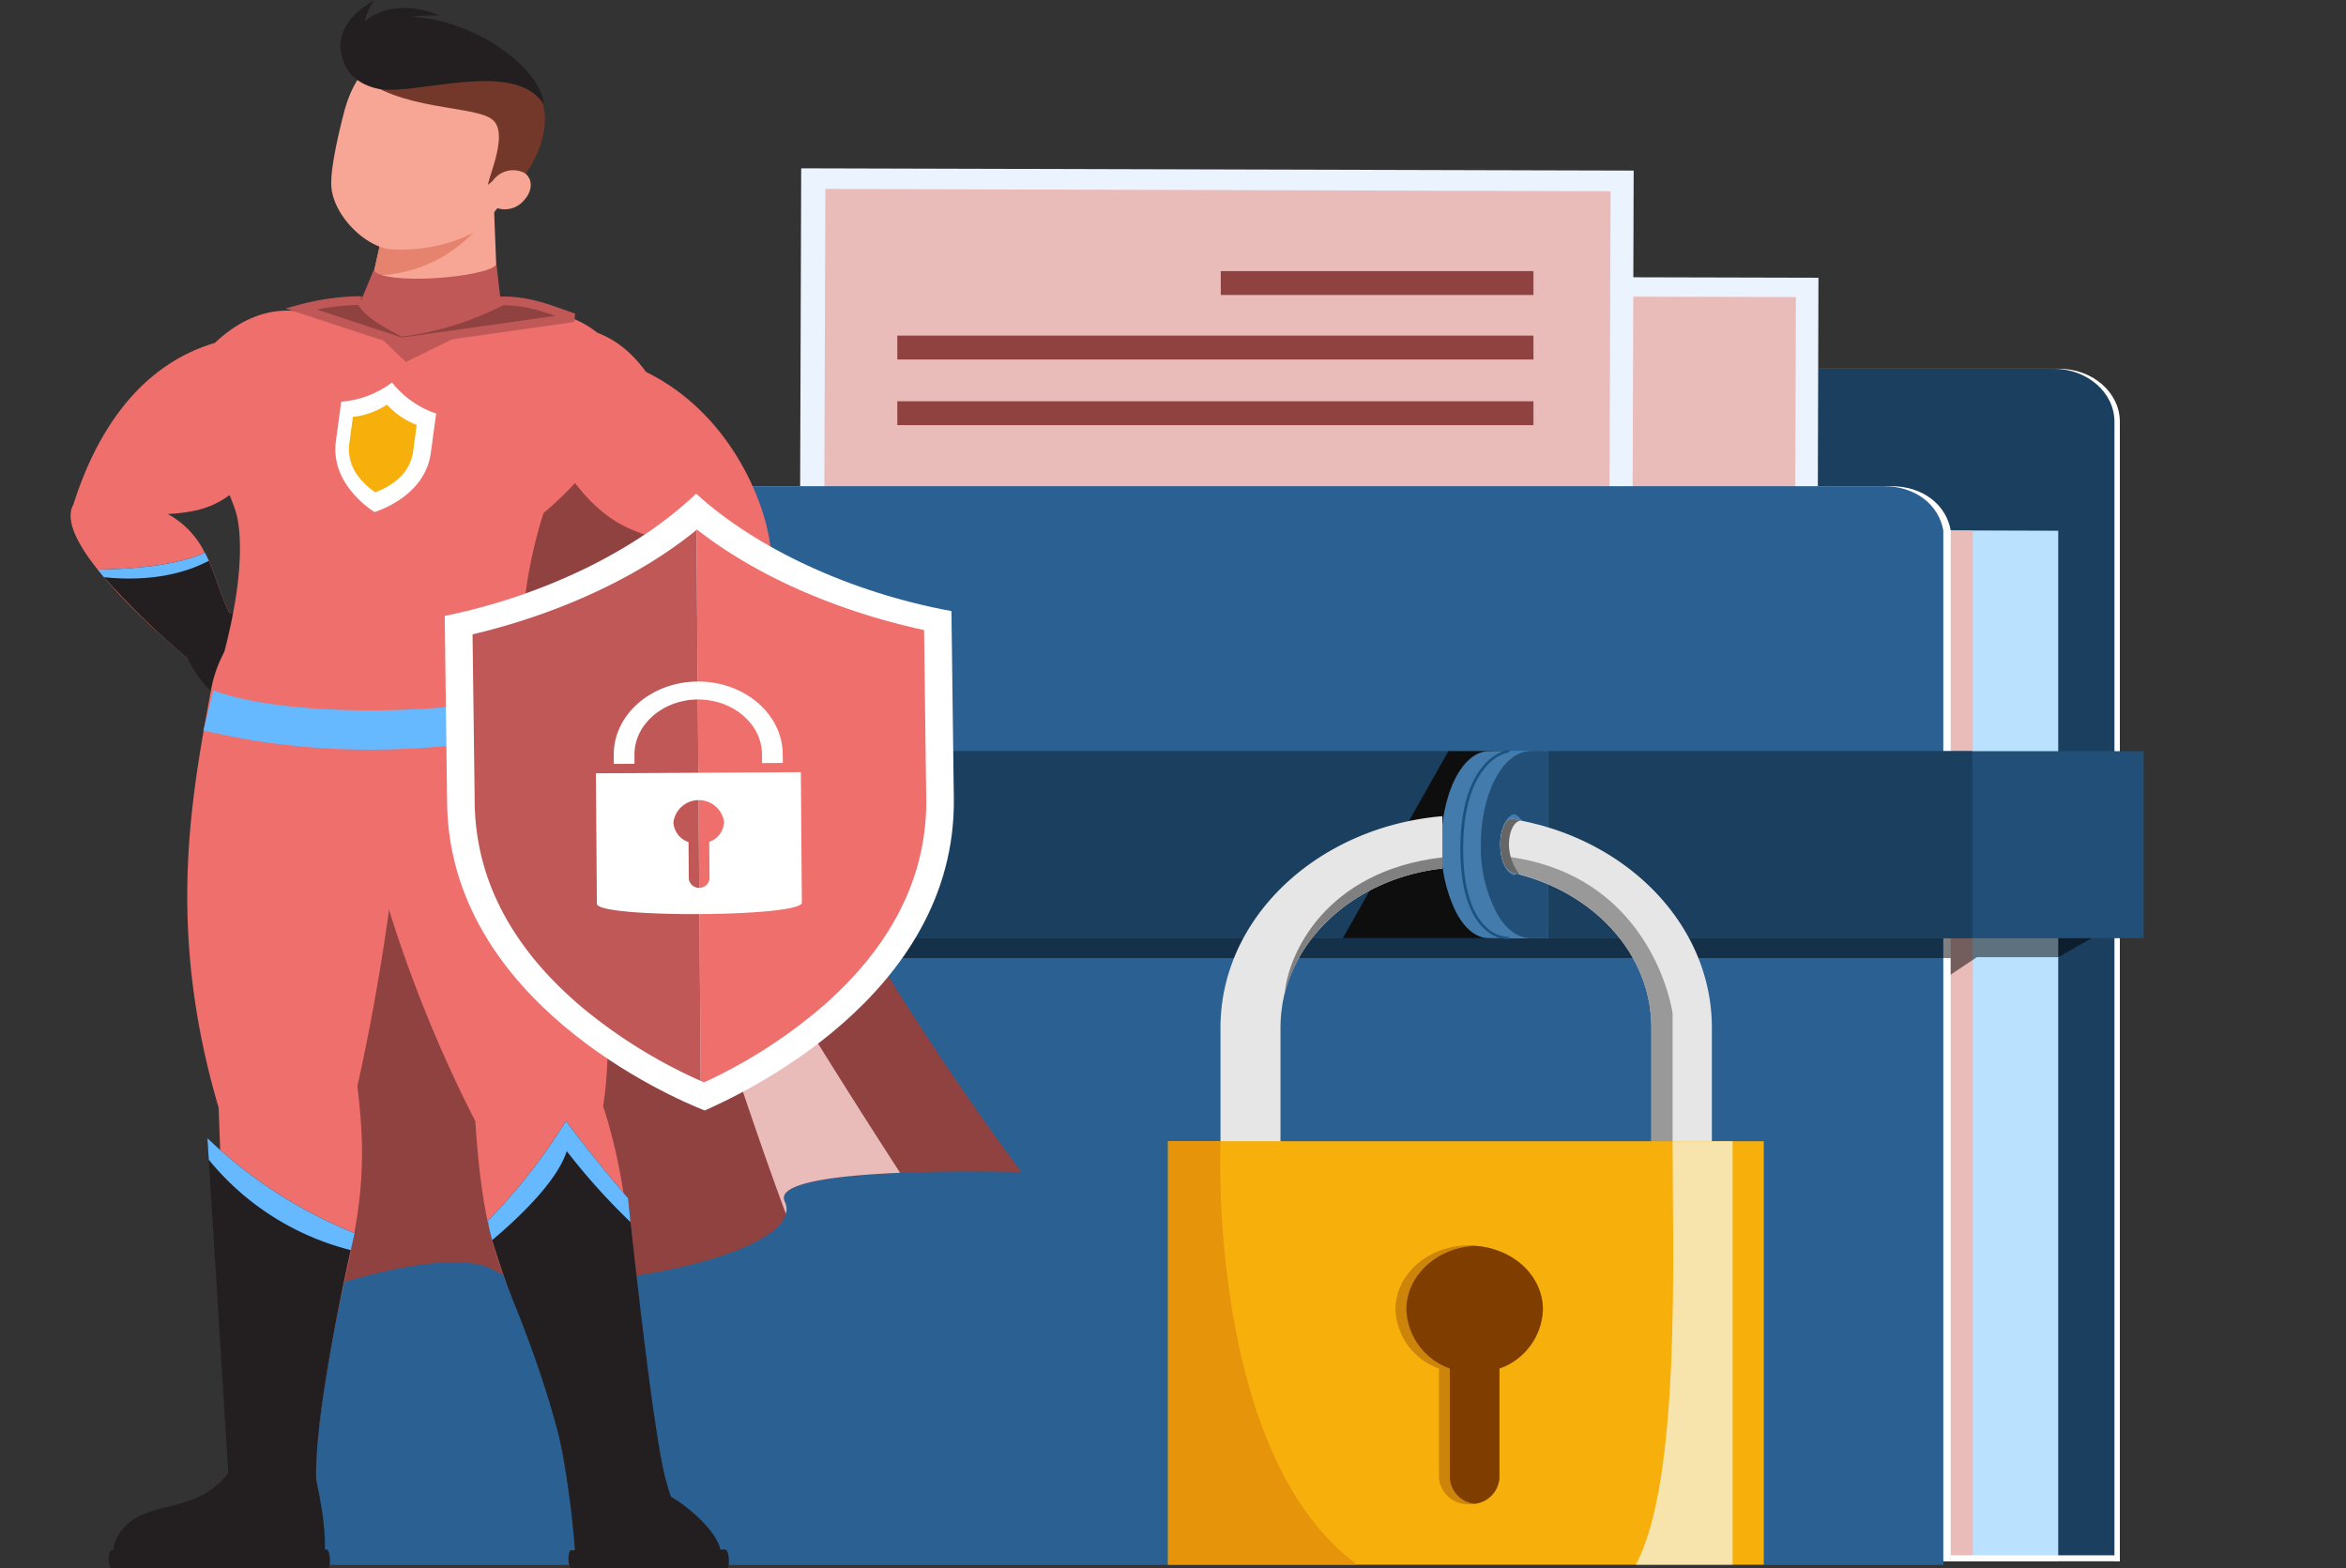 <svg id="Grupo_592468" data-name="Grupo 592468" xmlns="http://www.w3.org/2000/svg" xmlns:xlink="http://www.w3.org/1999/xlink" width="268.32" height="179.37" viewBox="0 0 268.32 179.37">
  <rect x="0" y="0" width="268.32" height="179.37" fill="#333333" stroke="none"/>
  <defs>
    <clipPath id="clip-path">
      <rect id="Rectángulo_53784" data-name="Rectángulo 53784" width="268.32" height="179.37" fill="none"/>
    </clipPath>
    <clipPath id="clip-path-3">
      <rect id="Rectángulo_53778" data-name="Rectángulo 53778" width="211.106" height="5.998" fill="none"/>
    </clipPath>
  </defs>
  <g id="Grupo_592467" data-name="Grupo 592467" clip-path="url(#clip-path)">
    <g id="Grupo_592464" data-name="Grupo 592464" transform="translate(0 0)">
      <g id="Grupo_592463" data-name="Grupo 592463" clip-path="url(#clip-path)">
        <path id="Trazado_245284" data-name="Trazado 245284" d="M523.717,416.966v-7.373c0-3.348,3.12-6.063,6.971-6.063h74.219c3.851,0,6.972,2.714,6.972,6.063V539.926H419.9V416.966Z" transform="translate(-369.425 -361.355)" fill="#fff"/>
        <path id="Trazado_245285" data-name="Trazado 245285" d="M518.586,416.966v-7.373c0-3.348,3.12-6.063,6.971-6.063h74.219c3.851,0,6.972,2.714,6.972,6.063V539.926H414.765V416.966Z" transform="translate(-364.911 -361.355)" fill="#1b3f5e"/>
        <path id="Trazado_245286" data-name="Trazado 245286" d="M656.737,575.866V693.732H478.892V575.287Z" transform="translate(-421.33 -515.161)" fill="#bae2ff"/>
        <path id="Trazado_245287" data-name="Trazado 245287" d="M575.5,575.866V693.732H397.66V575.287Z" transform="translate(-349.861 -515.161)" fill="#e9bcba"/>
        <path id="Trazado_245288" data-name="Trazado 245288" d="M270.094,532.091h175.7c3.606,0,6.262,2.122,6.78,5.056v117.9H260.815V540.138c-.044-4.235,4.352-8.047,9.279-8.047" transform="translate(-229.465 -476.479)" fill="#fff"/>
        <path id="Trazado_245355" data-name="Trazado 245355" d="M0,0,67.871.018l.025,102.7L.025,102.7Z" transform="translate(105.076 99.38) rotate(-89.84)" fill="#ebf3ff"/>
        <path id="Trazado_245356" data-name="Trazado 245356" d="M0,0,62.4.016l.023,97.446-62.4-.016Z" transform="translate(107.766 96.126) rotate(-89.84)" fill="#e9bcba"/>
        <path id="Trazado_245289" data-name="Trazado 245289" d="M1180.533,627.9l-62.616-.152,34.236-28.559Z" transform="translate(-983.544 -536.565)" fill="#e3eeff"/>
        <path id="Trazado_245290" data-name="Trazado 245290" d="M1016.89,669.906l-52.611-.128,28.548-23.6Z" transform="translate(-848.373 -578.64)" fill="#e3eeff"/>
        <path id="Trazado_245291" data-name="Trazado 245291" d="M1179.72,484.365c-.011,3.482,3.226,6.313,7.231,6.323s7.26-2.805,7.271-6.288-3.226-6.313-7.231-6.323-7.26,2.805-7.272,6.287" transform="translate(-1037.918 -428.112)" fill="#e3eeff"/>
        <path id="Trazado_245357" data-name="Trazado 245357" d="M0,0,72,.022l.026,95.214-72-.022Z" transform="matrix(0.003, -1, 1, 0.003, 91.398, 91.252)" fill="#ebf3ff"/>
        <path id="Trazado_245358" data-name="Trazado 245358" d="M0,0,66.192.02l.025,89.807L.025,89.807Z" transform="translate(94.167 87.799) rotate(-89.815)" fill="#e9bcba"/>
        <rect id="Rectángulo_53774" data-name="Rectángulo 53774" width="35.762" height="2.732" transform="translate(139.625 31.008)" fill="#8f4240"/>
        <rect id="Rectángulo_53775" data-name="Rectángulo 53775" width="72.759" height="2.732" transform="translate(102.628 38.385)" fill="#8f4240"/>
        <rect id="Rectángulo_53776" data-name="Rectángulo 53776" width="72.759" height="2.732" transform="translate(102.628 45.896)" fill="#8f4240"/>
        <path id="Trazado_245292" data-name="Trazado 245292" d="M263.055,532.091h175.7c3.607,0,6.262,2.122,6.78,5.056V655.473H253.776V540.138c-.044-4.235,4.352-8.047,9.279-8.047" transform="translate(-223.273 -476.479)" fill="#2a6192"/>
        <rect id="Rectángulo_53777" data-name="Rectángulo 53777" width="19.348" height="0.678" transform="translate(223.107 177.893)" fill="#fff"/>
        <g id="Grupo_592462" data-name="Grupo 592462" transform="translate(31.35 105.481)" opacity="0.5" style="mix-blend-mode: darken;isolation: isolate">
          <g id="Grupo_592461" data-name="Grupo 592461">
            <g id="Grupo_592460" data-name="Grupo 592460" clip-path="url(#clip-path-3)">
              <path id="Trazado_245293" data-name="Trazado 245293" d="M471.92,1009.239l-7.048,4h-9.312l-2.989,2v-1.9H260.815v-4.1Z" transform="translate(-260.815 -1009.239)"/>
            </g>
          </g>
        </g>
        <rect id="Rectángulo_53779" data-name="Rectángulo 53779" width="217.736" height="21.391" transform="translate(27.443 85.918)" fill="#224f77"/>
        <rect id="Rectángulo_53780" data-name="Rectángulo 53780" width="198.135" height="21.391" transform="translate(27.443 85.918)" fill="#1b3f5e"/>
        <path id="Trazado_245294" data-name="Trazado 245294" d="M1294.985,822.068v21.384h-17.216l12.071-21.384Z" transform="translate(-1124.182 -736.15)" fill="#0e0e0e"/>
        <path id="Trazado_245295" data-name="Trazado 245295" d="M1371.495,832.8a16.848,16.848,0,0,0,1.594,7.564c.975,1.973,2.331,3.147,3.83,3.147h4.572V822.137h-4.572c-3,0-5.424,4.792-5.424,10.665m4.33,3.524c-.856-.235-1.522-1.691-1.522-3.524,0-1.785.666-3.241,1.522-3.477.857.235,1.523,1.692,1.523,3.477,0,1.833-.666,3.288-1.523,3.524" transform="translate(-1206.642 -736.211)" fill="#427bac"/>
        <path id="Trazado_245296" data-name="Trazado 245296" d="M1390.872,832.8a16.232,16.232,0,0,0,1.668,7.564c1.021,1.973,2.439,3.147,4.008,3.147h1.991V822.138h-1.991c-3.136,0-5.675,4.792-5.675,10.665m2.191,0a3.781,3.781,0,0,1,2.19-3.477c.9.235,1.593,1.692,1.593,3.477,0,1.833-.7,3.288-1.593,3.524a3.8,3.8,0,0,1-2.19-3.524" transform="translate(-1223.69 -736.212)" fill="#3f9ee6"/>
        <path id="Trazado_245297" data-name="Trazado 245297" d="M1389.717,832.8a16.853,16.853,0,0,0,1.594,7.564c.975,1.973,2.332,3.147,3.83,3.147h4.572V822.137h-4.572c-3,0-5.424,4.792-5.424,10.665m4.33,3.524c-.856-.235-1.522-1.691-1.522-3.524,0-1.785.666-3.241,1.522-3.477.857.235,1.523,1.692,1.523,3.477,0,1.833-.666,3.288-1.523,3.524" transform="translate(-1222.674 -736.211)" fill="#427bac"/>
        <path id="Trazado_245298" data-name="Trazado 245298" d="M1409.094,832.8a16.233,16.233,0,0,0,1.668,7.564c1.021,1.973,2.439,3.147,4.008,3.147h1.991V822.138h-1.991c-3.136,0-5.675,4.792-5.675,10.665m2.191,0c0-1.785.7-3.241,1.593-3.477.9.235,1.593,1.692,1.593,3.477,0,1.833-.7,3.288-1.593,3.524-.9-.235-1.593-1.691-1.593-3.524" transform="translate(-1239.722 -736.212)" fill="#224f77"/>
        <path id="Trazado_245299" data-name="Trazado 245299" d="M1395.012,842.462a4.078,4.078,0,0,1-2.487-1.028c-1.337-1.116-2.931-3.638-2.931-9.31,0-5.4,1.453-8.186,2.672-9.568a5.022,5.022,0,0,1,2.739-1.747.16.16,0,0,1,.185.113.142.142,0,0,1-.13.161,4.821,4.821,0,0,0-2.562,1.666c-1.179,1.35-2.585,4.072-2.585,9.374,0,5.562,1.534,8.018,2.82,9.1a3.752,3.752,0,0,0,2.293.961.152.152,0,0,1,.166.134.148.148,0,0,1-.153.144h-.028" transform="translate(-1222.566 -735.02)" fill="#1a5380"/>
        <path id="Trazado_245300" data-name="Trazado 245300" d="M1429.127,902.287c.216.047.377.094.594.141-.054.047-.054.047,0,.047,8.7,2.255,15.129,9.208,15.129,17.524v17.858h6.916V920c0-11.557-9.347-21.236-21.829-23.679a4.938,4.938,0,0,0-.81-.187c-2-.376-2.162,5.873,0,6.154" transform="translate(-1255.974 -802.459)" fill="#e6e6e6"/>
        <path id="Trazado_245301" data-name="Trazado 245301" d="M1186.708,893.211v5.98c-8.915,1-16.113,6.749-18.027,14.264a1.765,1.765,0,0,0-.108.469,9.623,9.623,0,0,0-.216,1.221,15.816,15.816,0,0,0-.162,2.255v17.858h-6.862V917.4c0-12.63,11.162-22.978,25.376-24.19" transform="translate(-1021.741 -799.857)" fill="#e6e6e6"/>
        <path id="Trazado_245302" data-name="Trazado 245302" d="M1432.25,936.806c16.217,2.473,18.306,17.826,18.306,17.826v19.513h-2.433V956.287c0-8.491-6.7-15.589-15.708-17.7-.689-.194-1.118-1.948-1.118-1.948s.426.083.953.171" transform="translate(-1259.256 -838.742)" fill="#999"/>
        <path id="Trazado_245303" data-name="Trazado 245303" d="M1240.5,938.272v1.271c-8.915,1-16.113,6.749-18.027,14.264.388-4.387,4.571-13.973,18.027-15.535" transform="translate(-1075.53 -840.208)" fill="gray"/>
        <path id="Trazado_245304" data-name="Trazado 245304" d="M1429.127,902.287c.216.047.377.094.594.141a5.835,5.835,0,0,1-1.149-3.015c-.108-1.833.607-3.072,1.365-3.093a4.938,4.938,0,0,0-.81-.187c-2-.376-2.162,5.873,0,6.154" transform="translate(-1255.974 -802.459)" fill="#666"/>
        <rect id="Rectángulo_53781" data-name="Rectángulo 53781" width="68.134" height="48.428" transform="translate(133.593 130.529)" fill="#f7af0c"/>
        <path id="Trazado_245305" data-name="Trazado 245305" d="M1336.933,1362.953a2.991,2.991,0,0,0-.649-.047c-4.646,0-8.429,3.272-8.429,7.352a7.472,7.472,0,0,0,4.972,6.734v12.473a3.29,3.29,0,0,0,3.457,3.036,2.083,2.083,0,0,0,.541-.048h.161a3.181,3.181,0,0,0,2.757-2.988v-12.473a7.423,7.423,0,0,0,4.97-6.734c0-3.889-3.4-7.019-7.78-7.3" transform="translate(-1168.248 -1220.462)" fill="#cc840a"/>
        <path id="Trazado_245306" data-name="Trazado 245306" d="M1346.029,1363.36c-4.377.236-7.836,3.415-7.836,7.3a7.471,7.471,0,0,0,4.972,6.734v12.473a3.18,3.18,0,0,0,2.756,2.989h.161a3.182,3.182,0,0,0,2.757-2.989V1377.4a7.422,7.422,0,0,0,4.97-6.734c0-3.889-3.4-7.019-7.78-7.3" transform="translate(-1177.343 -1220.868)" fill="#803d00"/>
        <path id="Trazado_245307" data-name="Trazado 245307" d="M1133.05,1297.328h-21.621V1248.9h6s-1.593,35.732,15.622,48.428" transform="translate(-977.836 -1118.371)" fill="#e6950b"/>
        <path id="Trazado_245308" data-name="Trazado 245308" d="M1556.571,1297.328c5.164-9.607,4.2-35.436,4.2-48.428h6.862v48.428Z" transform="translate(-1369.472 -1118.371)" fill="#f7e4ad"/>
      </g>
    </g>
    <g id="Grupo_592466" data-name="Grupo 592466" transform="translate(0 0)">
      <g id="Grupo_592465" data-name="Grupo 592465" clip-path="url(#clip-path)">
        <path id="Trazado_245309" data-name="Trazado 245309" d="M324.71,424.071s-6.991-.2-13.879.089c-7.155.3-14.208,1.126-13.2,3.272a2.006,2.006,0,0,1,.144,1.413c-1.439,5.739-27.532,10.03-33.289,6.508-4.3-2.628-16.141.751-20.993,2.574-9.241-53.787-9.5-108.772-1.316-112.6,8.183-3.808,30.863,1.019,30.863,1.019s11.494,2.646,16.182,29.982c4.709,27.318,35.489,67.741,35.489,67.741" transform="translate(-207.886 -290.016)" fill="#8f4240"/>
        <path id="Trazado_245310" data-name="Trazado 245310" d="M608.766,810.921a2.006,2.006,0,0,1,.144,1.412C601.836,793.578,585.182,740,591.227,754.6c5.8,14.088,23.995,42.622,30.739,53.045-7.155.3-14.208,1.126-13.2,3.272" transform="translate(-519.02 -673.505)" fill="#e9bcba"/>
        <path id="Trazado_245311" data-name="Trazado 245311" d="M92.544,353.894c-6.723,7.151-7.957,8.885-14.249,9.261a10.016,10.016,0,0,1,4.236,4.434h.021c1.851,3.522,2.118,7.634,5.346,9.94l-3.866,3.308-.987.858s-.144-.107-.391-.3c-1.686-1.359-8.389-6.848-12.378-11.889-2.344-2.932-3.763-5.7-2.776-7.437,1.6-5.042,5.716-15.393,16.182-18.486,6.868-6.49,13.591-3,15.976-.3,3.187,3.612-.021,11.335-7.114,10.62" transform="translate(-59.107 -304.36)" fill="#ef6f6c"/>
        <path id="Trazado_245312" data-name="Trazado 245312" d="M110.541,614.915l-3.866,3.308-1.378.554A95.291,95.291,0,0,1,93.64,607.764c-.247-.286-.493-.59-.72-.876,1.994-.018,8.409-.161,12.254-1.913h.021a9.1,9.1,0,0,1,.432.911c1.48,3.29,1.953,6.919,4.914,9.029" transform="translate(-81.751 -541.746)" fill="#231f20"/>
        <path id="Trazado_245313" data-name="Trazado 245313" d="M105.627,605.886c-4.256,2.253-9.129,2.182-11.987,1.877-.247-.286-.494-.59-.72-.876,1.994-.018,8.41-.161,12.254-1.913h.021a9.1,9.1,0,0,1,.432.911" transform="translate(-81.751 -541.746)" fill="#66b8ff"/>
        <path id="Trazado_245314" data-name="Trazado 245314" d="M180.153,670.879s4.4.356,5.737,1.364a1.39,1.39,0,0,1,.434,1.894c2.37,1.159,0,5.654-4.138,6.763s-6.85-5.669-6.85-5.669a5.223,5.223,0,0,1,4.817-4.352" transform="translate(-154.261 -600.762)" fill="#231f20"/>
        <path id="Trazado_245315" data-name="Trazado 245315" d="M549.689,1584.275h-14.94a1.718,1.718,0,0,1-.67-.522,105.326,105.326,0,0,0-1.878-14.314l10.406-.368,2.356,7.188c3.486,2.072,7.642,6.516,4.727,8.016" transform="translate(-468.231 -1405.079)" fill="#231f20"/>
        <path id="Trazado_245316" data-name="Trazado 245316" d="M541.263,1697.858h17.713c.449,0,.3-2.142-.151-2.142l-17.607.086c-.462,0-.417,2.056.045,2.056" transform="translate(-475.878 -1518.488)" fill="#231f20"/>
        <path id="Trazado_245317" data-name="Trazado 245317" d="M341.552,639.132c2.418,5.656,12.7,31.569,9.768,50.226,4.04,12.407,2.772,22.915,6.414,41.035l-10.6.486c-4.31-22.108-9.053-17.889-10.426-39.783a154.36,154.36,0,0,1-15.594-50.172c-2.261-12.622,15.561-19.25,20.442-1.791" transform="translate(-282.339 -562.841)" fill="#ef6f6c"/>
        <path id="Trazado_245318" data-name="Trazado 245318" d="M473.345,1267.538s-.794-6.579-5.783-19.147a79.472,79.472,0,0,1-2.825-7.992,14.869,14.869,0,0,1-.491-2.2,65.823,65.823,0,0,0,8.932-11.424c3.245,4.416,7.107,8.832,7.107,8.832s.1,1.037.274,2.735c.782,7.116,2.886,25.924,4.154,29.91,1.567,4.935-8.292,7.742-11.369-.715" transform="translate(-408.444 -1098.559)" fill="#231f20"/>
        <path id="Trazado_245319" data-name="Trazado 245319" d="M480.559,1238.342a74.827,74.827,0,0,1-7.294-8.117c-1.156,3.647-6.013,8.064-8.528,10.173a14.869,14.869,0,0,1-.491-2.2,65.823,65.823,0,0,0,8.932-11.424c3.245,4.416,7.107,8.832,7.107,8.832s.1,1.037.274,2.735" transform="translate(-408.444 -1098.559)" fill="#66b8ff"/>
        <path id="Trazado_245320" data-name="Trazado 245320" d="M203.455,650.407a249.893,249.893,0,0,1-5.8,45.56c2.138,16.808-2.724,19.94-4.921,43.985l-9.584-.111c-.024-9.759-.675-21.846-1.357-41.414-6.034-20.451-3.128-35.514-.878-47.74,2.4-13.886,24.072-18.482,22.539-.281" transform="translate(-156.784 -571.719)" fill="#ef6f6c"/>
        <path id="Trazado_245321" data-name="Trazado 245321" d="M130.974,1608.711c.855,3.981,1.468,7.087,1.109,10.69l-23.212.393s-2.3-1.946.591-4.865,8.375-1.23,11.927-6.329Z" transform="translate(-95.023 -1440.477)" fill="#231f20"/>
        <path id="Trazado_245322" data-name="Trazado 245322" d="M103.855,1697.858h24.662c.449,0,.331-2.142-.118-2.142l-24.557.086c-.462,0-.449,2.056.013,2.056" transform="translate(-91.06 -1518.488)" fill="#231f20"/>
        <path id="Trazado_245323" data-name="Trazado 245323" d="M214.182,1256.463l-.449,1.931c-1.168,5.31-4.3,20.131-3.933,26.8-4.357,4.523-10.021-.5-10.021-.5L197.5,1248.06l-.156-2.467a52.843,52.843,0,0,0,16.842,10.87" transform="translate(-173.62 -1115.41)" fill="#231f20"/>
        <path id="Trazado_245324" data-name="Trazado 245324" d="M214.182,1256.463l-.449,1.931A30.616,30.616,0,0,1,197.5,1248.06l-.156-2.467a52.843,52.843,0,0,0,16.842,10.87" transform="translate(-173.62 -1115.41)" fill="#66b8ff"/>
        <path id="Trazado_245325" data-name="Trazado 245325" d="M202.082,368.522c0,4.26,34.793,3.027,34.793-1.233a54.313,54.313,0,0,1,2.519-17.595c10.431-8.886,9.809-15.784,7.166-19.526-4.558-6.453-27.584-6.087-35.874-3.313-3.292,1.1-7.713,5.589-9.127,12.742-.727,3.678,2.388,7.96,2.88,10.933,1.139,6.88-2.125,17-2.357,17.992" transform="translate(-177.235 -290.998)" fill="#ef6f6c"/>
        <path id="Trazado_245326" data-name="Trazado 245326" d="M355.049,240.7c1.717-1.186,8.565-3.015,10.386-4.312l-.411-10.336-6.733-.57a22.551,22.551,0,0,0-5.585,1.124l-1.516,6.806-.334,1.476c-.762,1.453.748,3.2,4.193,5.812" transform="translate(-308.513 -201.918)" fill="#f7a594"/>
        <path id="Trazado_245327" data-name="Trazado 245327" d="M366.622,245.89a15.768,15.768,0,0,1-11.568,5.02l1.311-5.888Z" transform="translate(-312.377 -219.414)" fill="#e6836f"/>
        <path id="Trazado_245328" data-name="Trazado 245328" d="M316.643,58.449c-.528,2.036-1.616,6.507-1.438,8.566.271,3.135,3.638,6.611,6.574,7.068,3.4.3,7.982-.579,10.47-2.438a29.387,29.387,0,0,0,5.3-7.688c2.573-6.111-2.394-11.471-8.695-12.708s-10.564.852-12.21,7.2" transform="translate(-277.3 -45.588)" fill="#f7a594"/>
        <path id="Trazado_245329" data-name="Trazado 245329" d="M357.435,60.854c1.314-2.011-.432-2.825-2.346-1.264.327-1.517,2.317-5.963.554-7.437-1.99-1.71-10.749-.966-15.454-5.232,0,0,3.507-6.686,15.018-2.738,13,5.994,2.227,16.671,2.227,16.671" transform="translate(-299.299 -38.448)" fill="#73382a"/>
        <path id="Trazado_245330" data-name="Trazado 245330" d="M464.437,187.124c-1,1.052-1.037,2.449-.094,3.118a2.843,2.843,0,0,0,3.51-.693c1-1.052,1.037-2.449.094-3.119a2.843,2.843,0,0,0-3.51.693" transform="translate(-407.93 -166.63)" fill="#f7a594"/>
        <path id="Trazado_245331" data-name="Trazado 245331" d="M340.427,290.147c1.151,1.787,12.988.858,14.057-.643l.658,5.718-11.015,5.432-5.754-5.5Z" transform="translate(-297.7 -259.247)" fill="#bf5856"/>
        <path id="Trazado_245332" data-name="Trazado 245332" d="M349.063,28.315c-.324-5.005-11.465-12.068-19.457-9.446-5.39,1.769-4.126,6.744.567,7.684,4.138.828,15.6-3.485,18.89,1.762" transform="translate(-286.883 -16.39)" fill="#231f20"/>
        <path id="Trazado_245333" data-name="Trazado 245333" d="M326.786,2.5A5.926,5.926,0,0,1,327.909,0c-6.253,3.562-3.141,7.821-3.068,8,2.48-6.548,8.4-6.247,10.5-6.224-5.406-2.213-8.5.52-8.554.716" transform="translate(-285.058 -0.001)" fill="#231f20"/>
        <path id="Trazado_245334" data-name="Trazado 245334" d="M194.7,755.579c9.077,3.4,30.045,2.654,36.312.047l1.6,4.616c-13.634,2.794-26.678,2.873-39.061-.087Z" transform="translate(-170.289 -676.61)" fill="#66b8ff"/>
        <path id="Trazado_245335" data-name="Trazado 245335" d="M496.022,389.234c-6,5.6-18.67,11.978-18.67,11.978l-3.886-4.863c4.03-1.931,6.251-6.937,10.1-10.37a13.8,13.8,0,0,1,4.626-2.807c-6.127-1.377-9.212-2.7-14.311-10.8-7.135-.429-8.677-8.545-4.791-11.567,2.92-2.271,10.281-4.648,15.668,2.825,9.623,4.7,13.735,14.964,14.249,20.185.473,1.484-.823,3.4-2.981,5.417" transform="translate(-410.874 -321.089)" fill="#ef6f6c"/>
        <path id="Trazado_245336" data-name="Trazado 245336" d="M490.7,695.067s-4.4-.35-5.927.429a1.43,1.43,0,0,0-.824,1.793c-2.574.763-1.189,5.558,2.647,7.307s7.926-4.484,7.926-4.484a4.9,4.9,0,0,0-3.821-5.045" transform="translate(-424.626 -622.352)" fill="#231f20"/>
        <path id="Trazado_245337" data-name="Trazado 245337" d="M543.3,624.136c-.37.34-.761.7-1.172,1.037-6.333,5.328-17.5,10.942-17.5,10.942l-3.886-4.863c3.475-1.663,5.593-5.6,8.574-8.85a18.96,18.96,0,0,1,1.521-1.519,32.569,32.569,0,0,0,12.46,3.254" transform="translate(-458.147 -555.99)" fill="#231f20"/>
        <path id="Trazado_245338" data-name="Trazado 245338" d="M606.055,624.136c-.37.34-.761.7-1.172,1.037a44.4,44.4,0,0,1-12.81-2.771,18.98,18.98,0,0,1,1.521-1.519,32.569,32.569,0,0,0,12.46,3.254" transform="translate(-520.906 -555.99)" fill="#66b8ff"/>
        <path id="Trazado_245339" data-name="Trazado 245339" d="M415.052,452.309h0l0-.027,0,.027" transform="translate(-365.163 -405.012)" fill="#d9ffff"/>
        <path id="Trazado_245340" data-name="Trazado 245340" d="M415.052,452.309h0l0-.027,0,.027" transform="translate(-365.163 -405.012)" fill="#d9ffff"/>
        <path id="Trazado_245341" data-name="Trazado 245341" d="M324.63,439.338l0-.027,0,.027" transform="translate(-285.61 -393.396)" fill="#d9ffff"/>
        <path id="Trazado_245342" data-name="Trazado 245342" d="M324.63,439.338l0-.027,0,.027" transform="translate(-285.61 -393.396)" fill="#d9ffff"/>
        <path id="Trazado_245343" data-name="Trazado 245343" d="M325.566,418.553a10.877,10.877,0,0,0,5.048,3.557l-.608,4.5c-.646,4.775-5.652,6.5-6.428,6.767-.66-.405-5.073-3.346-4.428-8.121l.608-4.5a11.091,11.091,0,0,0,5.808-2.2" transform="translate(-280.731 -374.808)" fill="#fff"/>
        <path id="Trazado_245344" data-name="Trazado 245344" d="M336.338,442.821l-.009.006a8.948,8.948,0,0,1-3.893,1.4l-.413,3.054a5.079,5.079,0,0,0,1.21,3.964,8.078,8.078,0,0,0,1.7,1.566l.051.034a8.313,8.313,0,0,0,2.117-1.118,5.191,5.191,0,0,0,2.224-3.536l.413-3.054a8.724,8.724,0,0,1-3.4-2.317" transform="translate(-292.075 -396.54)" fill="#f7af0c"/>
        <path id="Trazado_245345" data-name="Trazado 245345" d="M293.059,328.918c.59,1.32,2.56,2.482,4.781,3.615a34.71,34.71,0,0,0,11.357-3.579c3.33-.013,5.727,1.1,8.192,1.923l-19.667,2.783-11.552-3.792a27.629,27.629,0,0,1,6.889-.95" transform="translate(-251.773 -294.541)" fill="#8f4240" stroke="#bf5856" stroke-width="1"/>
        <path id="Trazado_245346" data-name="Trazado 245346" d="M905.6,667.362h0l0-.13c0,.016,0,.13,0,.13" transform="translate(-796.746 -597.496)" fill="#d9ffff"/>
        <path id="Trazado_245347" data-name="Trazado 245347" d="M905.6,667.362h0l0-.13c0,.016,0,.13,0,.13" transform="translate(-796.746 -597.496)" fill="#d9ffff"/>
        <path id="Trazado_245348" data-name="Trazado 245348" d="M422.874,672.677s0-.114,0-.13c0,.008,0,.046,0,.13" transform="translate(-372.043 -602.256)" fill="#d9ffff"/>
        <path id="Trazado_245349" data-name="Trazado 245349" d="M422.874,672.677s0-.114,0-.13c0,.008,0,.046,0,.13" transform="translate(-372.043 -602.256)" fill="#d9ffff"/>
        <path id="Trazado_245350" data-name="Trazado 245350" d="M451.929,540.241c6.81,6.231,17.638,11.307,29.2,13.43.009.667.056,4.365.274,21.408.291,22.735-24.624,33.988-28.493,35.715-3.772-1.477-29.172-12.425-29.462-35.16-.218-17.043-.265-20.741-.274-21.408,11.505-2.344,22.105-7.625,28.754-13.985" transform="translate(-372.31 -483.778)" fill="#fff"/>
        <path id="Trazado_245351" data-name="Trazado 245351" d="M662.809,579.554c6.662,5.22,15.867,9.3,25.971,11.494l.246,19.263c.113,8.814-3.872,16.811-11.845,23.77a57.962,57.962,0,0,1-13.564,8.7l-.386-.17-.48-63.015.057-.045" transform="translate(-583.09 -518.982)" fill="#ef6f6c"/>
        <path id="Trazado_245352" data-name="Trazado 245352" d="M475.276,579.987l.48,63.015a58.388,58.388,0,0,1-13.4-8.272c-8.148-6.8-12.336-14.723-12.449-23.537l-.246-19.263c10.017-2.38,19.091-6.619,25.613-11.943" transform="translate(-395.614 -519.37)" fill="#bf5856"/>
        <path id="Trazado_245353" data-name="Trazado 245353" d="M567,845.139l.114,14.924c.013,1.661,23.455,1.528,23.442-.134l-.114-14.923Zm8.868,5.583a2.927,2.927,0,0,1,5.792-.033,2.518,2.518,0,0,1-1.693,2.292l.032,4.239a1.2,1.2,0,0,1-2.372.014l-.032-4.23a2.517,2.517,0,0,1-1.727-2.282" transform="translate(-498.846 -756.689)" fill="#fff"/>
        <path id="Trazado_245354" data-name="Trazado 245354" d="M583.944,755.211l2.373-.013-.008-1c-.027-3.482,3.225-6.333,7.247-6.356s7.317,2.791,7.344,6.273l.008,1,2.373-.013-.008-1c-.035-4.614-4.4-8.344-9.732-8.313s-9.639,3.809-9.6,8.424Z" transform="translate(-513.747 -667.837)" fill="#fff"/>
      </g>
    </g>
  </g>
</svg>
